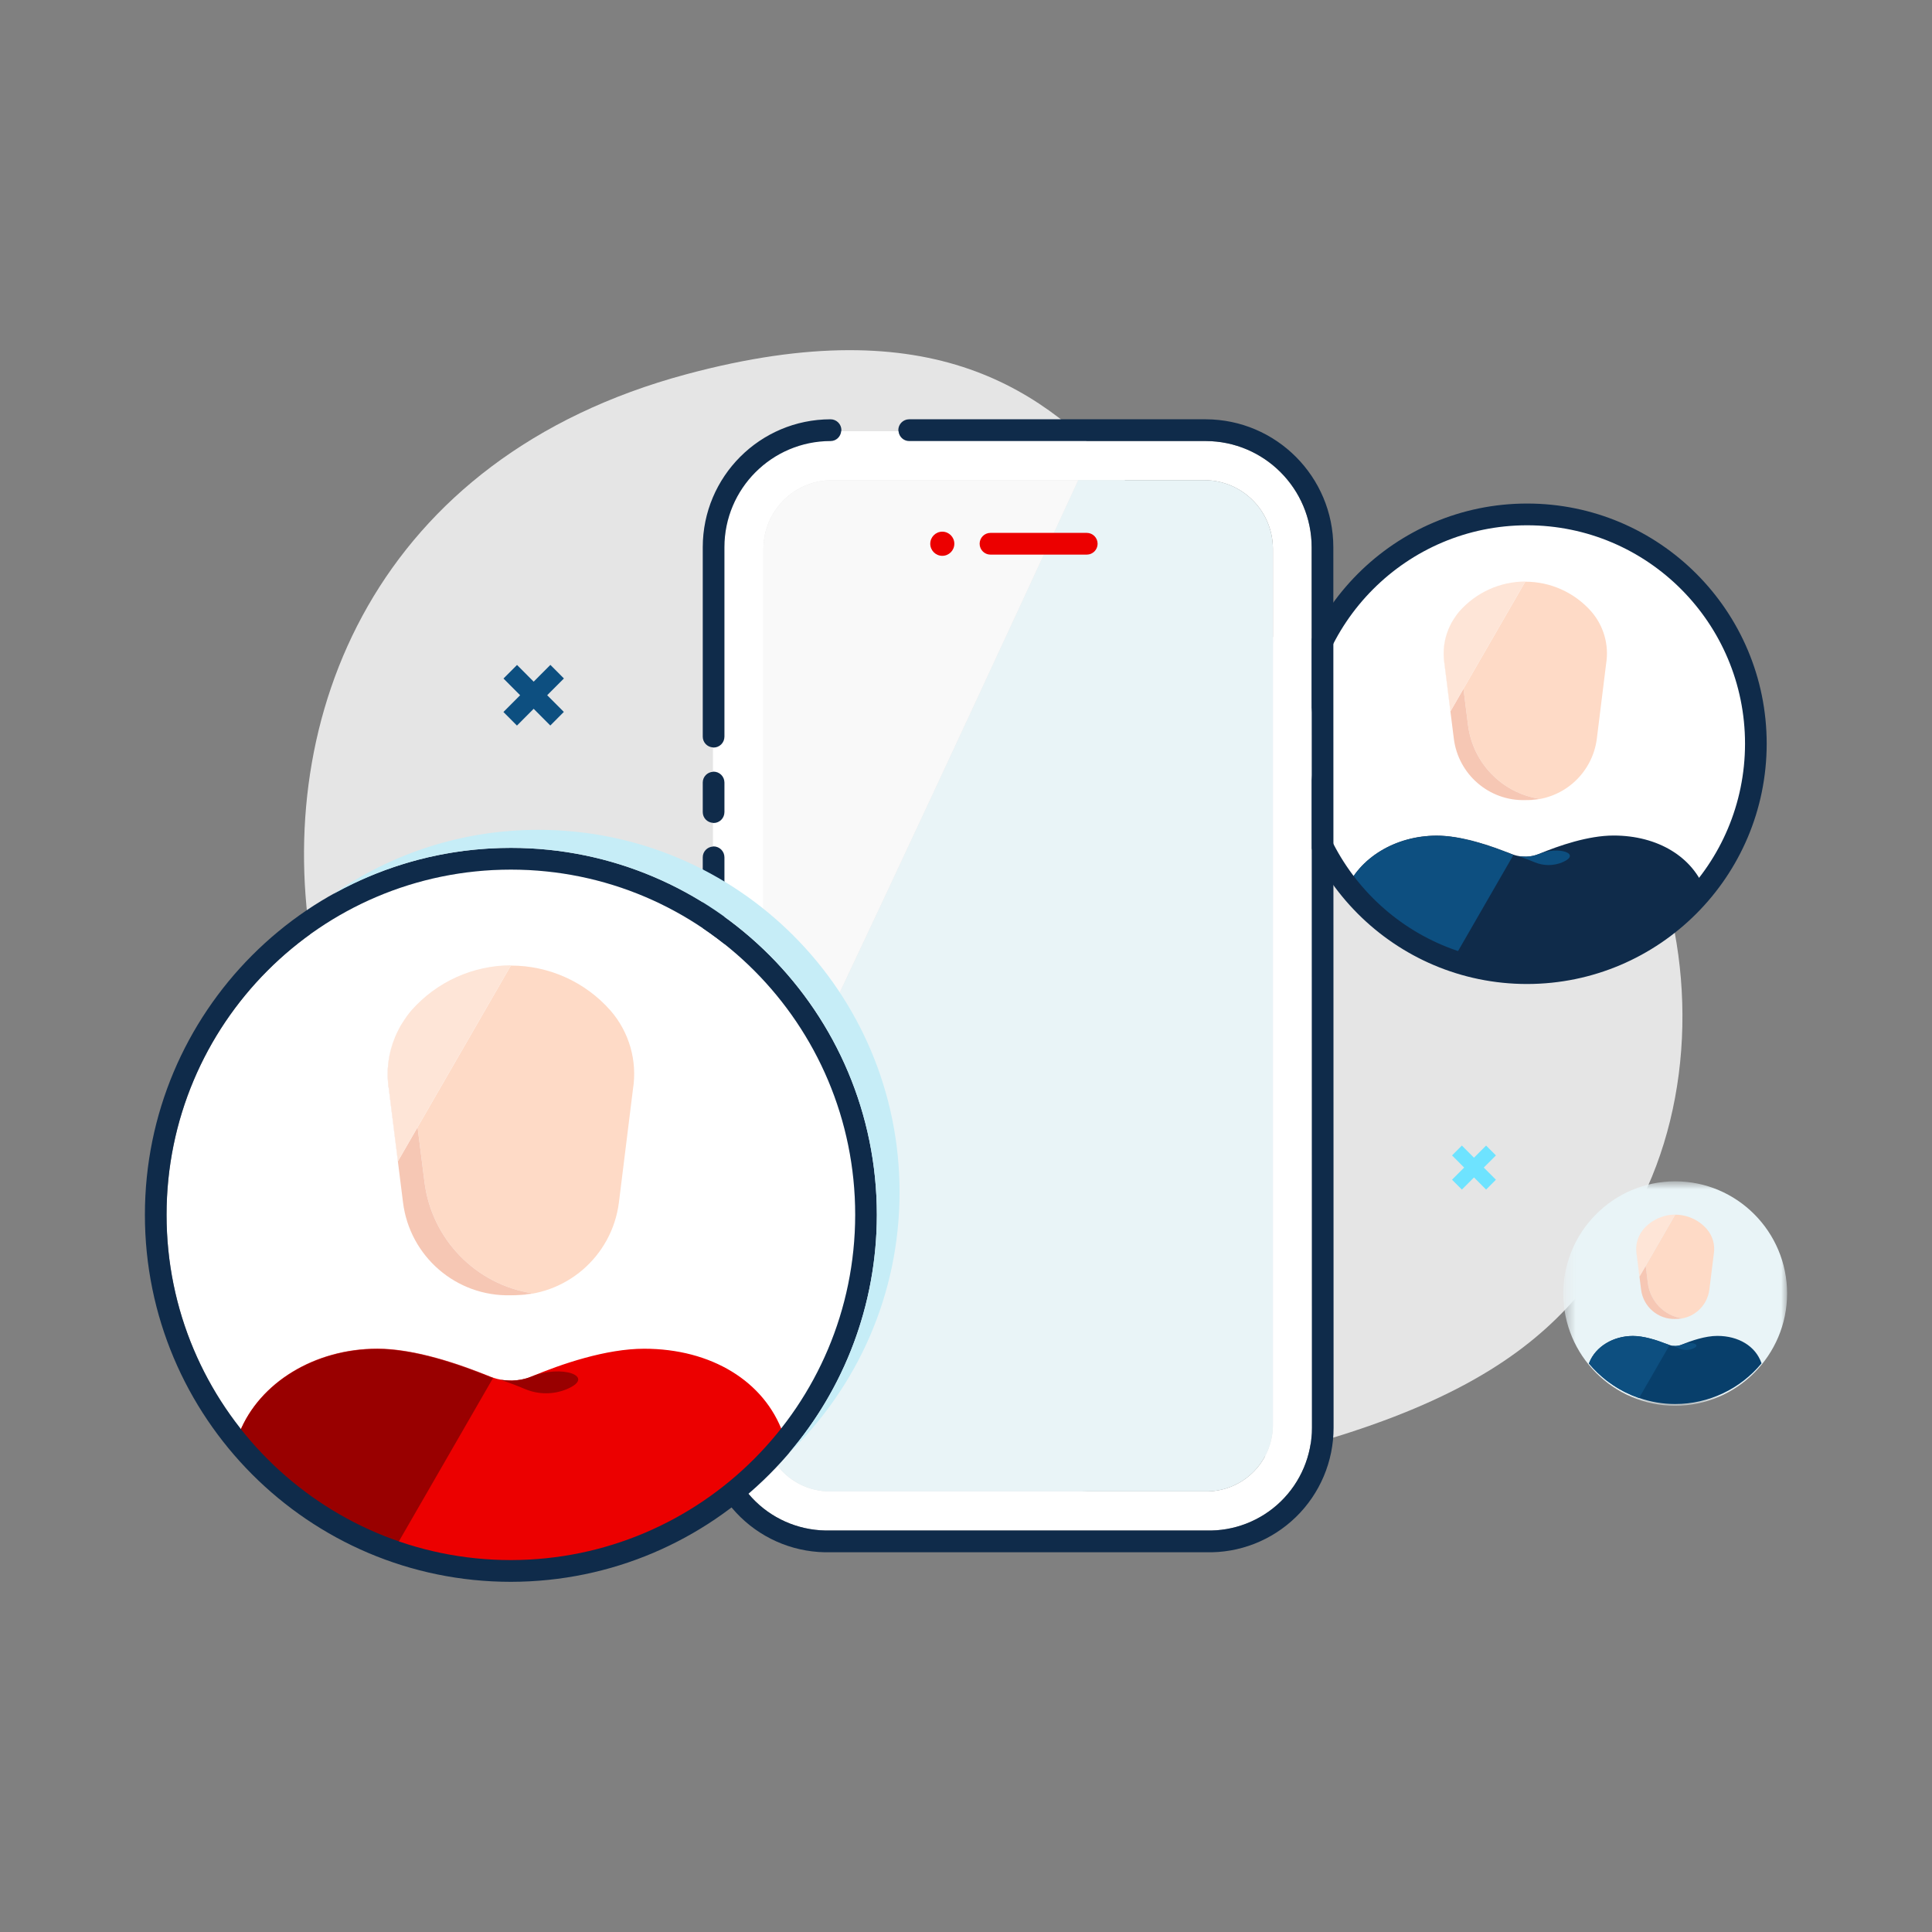<svg width="160" height="160" viewBox="0 0 160 160" fill="none" xmlns="http://www.w3.org/2000/svg">
<rect x="0" y="0" width="160" height="160" fill="#808080" stroke="none"/>
<path fill-rule="evenodd" clip-rule="evenodd" d="M85.173 124.143C121.794 119.299 128.94 110.893 134.588 101.804C145.527 84.199 136.932 54.457 115.187 54.301C93.896 58.394 97.834 19.975 56.845 30.994C31.162 37.899 22.509 59.371 25.868 78.712C29.227 98.054 47.358 129.144 85.173 124.143Z" fill="#E5E5E5"/>
<path fill-rule="evenodd" clip-rule="evenodd" d="M126.317 42.907C115.883 42.907 107.425 51.389 107.425 61.85C107.425 72.311 115.883 80.792 126.317 80.792C136.746 80.78 145.197 72.305 145.208 61.85C145.208 51.389 136.751 42.907 126.317 42.907Z" fill="white"/>
<path fill-rule="evenodd" clip-rule="evenodd" d="M121.574 60.04C121.964 63.178 124.383 65.675 127.499 66.155C127.111 66.227 126.714 66.263 126.318 66.262C129.303 66.343 131.864 64.143 132.243 61.172L133.014 54.956C133.264 53.403 132.81 51.819 131.778 50.635C130.396 49.07 128.41 48.173 126.325 48.173C126.321 48.173 126.317 48.174 126.313 48.174L121.196 57.041L121.574 60.04Z" fill="#FEDAC6"/>
<path fill-rule="evenodd" clip-rule="evenodd" d="M120.398 61.155C120.762 64.134 123.327 66.345 126.317 66.261H126.318C126.715 66.262 127.111 66.227 127.501 66.155C124.384 65.675 121.964 63.177 121.575 60.04L121.197 57.041L120.124 58.904L119.627 54.938C119.475 53.979 119.591 53.01 119.945 52.131C119.586 53.012 119.465 53.981 119.618 54.938L120.398 61.155Z" fill="#F6C7B4"/>
<path fill-rule="evenodd" clip-rule="evenodd" d="M119.627 54.938L120.123 58.903L121.197 57.041L126.314 48.174L126.324 48.158C124.239 48.161 122.256 49.056 120.871 50.617C120.685 50.832 120.522 51.063 120.373 51.301C120.326 51.377 120.276 51.452 120.232 51.53C120.206 51.578 120.182 51.627 120.156 51.676C120.09 51.806 120.025 51.937 119.97 52.071C119.961 52.09 119.954 52.11 119.945 52.13C119.592 53.01 119.475 53.98 119.627 54.938Z" fill="#FEE5D7"/>
<path fill-rule="evenodd" clip-rule="evenodd" d="M119.93 79.927C119.562 79.799 119.198 79.662 118.839 79.513C119.199 79.662 119.563 79.799 119.93 79.927Z" fill="#EC0000"/>
<path fill-rule="evenodd" clip-rule="evenodd" d="M141.252 73.84C140.225 70.977 137.307 69.195 133.63 69.195C131.545 69.195 129.105 70.026 127.431 70.727C127.257 70.798 127.077 70.85 126.895 70.887C126.881 70.89 126.866 70.892 126.853 70.894C126.702 70.924 126.548 70.936 126.396 70.942C126.301 70.945 126.206 70.939 126.111 70.933C126.058 70.93 126.003 70.927 125.949 70.921C125.692 70.889 125.435 70.827 125.189 70.727C123.486 70.026 121.027 69.191 118.99 69.191C115.57 69.191 112.537 71.034 111.43 73.782L111.346 73.964C111.346 73.965 111.347 73.965 111.348 73.965L111.43 73.786C112.537 71.038 115.57 69.195 118.99 69.195C120.889 69.195 123.149 69.923 124.831 70.589C124.784 70.573 124.736 70.563 124.689 70.547C123.024 69.896 120.835 69.209 118.985 69.209C115.566 69.209 112.532 71.052 111.426 73.8L111.342 73.982C111.788 74.519 112.269 75.02 112.767 75.503C112.794 75.529 112.82 75.556 112.848 75.582C113.069 75.794 113.293 76 113.523 76.2C113.604 76.27 113.686 76.339 113.767 76.407C113.973 76.581 114.178 76.754 114.392 76.918C114.531 77.027 114.677 77.13 114.82 77.236C115.066 77.415 115.314 77.591 115.568 77.761C115.808 77.92 116.049 78.077 116.296 78.225C116.415 78.297 116.535 78.363 116.655 78.432C116.905 78.575 117.159 78.715 117.416 78.847C117.521 78.902 117.628 78.955 117.734 79.008C118.047 79.161 118.364 79.308 118.685 79.445C118.737 79.467 118.788 79.491 118.84 79.512C119.197 79.662 119.562 79.798 119.93 79.926C119.971 79.941 120.011 79.958 120.052 79.972L120.055 79.968C122.05 80.65 124.163 81.017 126.318 81.017C132.108 81.017 137.596 78.432 141.292 73.964L141.252 73.84Z" fill="#0F2B4A"/>
<path fill-rule="evenodd" clip-rule="evenodd" d="M127.125 71.421C127.844 71.714 128.647 71.714 129.366 71.421C131.045 70.723 129.104 70.03 127.427 70.732C127.254 70.802 127.076 70.85 126.896 70.888C126.881 70.891 126.866 70.892 126.854 70.895C126.702 70.924 126.548 70.936 126.396 70.942C126.301 70.945 126.206 70.939 126.111 70.934C126.057 70.931 126.003 70.927 125.949 70.921C125.888 70.913 125.827 70.916 125.766 70.906C126.252 71.07 126.709 71.243 127.125 71.421ZM111.341 73.983C111.788 74.519 112.269 75.02 112.767 75.503C112.794 75.529 112.821 75.556 112.848 75.582C113.068 75.794 113.294 76.001 113.523 76.201C113.604 76.271 113.686 76.339 113.767 76.408C113.972 76.582 114.179 76.755 114.391 76.919C114.531 77.028 114.677 77.131 114.82 77.236C115.066 77.416 115.314 77.592 115.568 77.761C115.808 77.92 116.05 78.077 116.296 78.225C116.415 78.296 116.535 78.363 116.655 78.432C116.906 78.575 117.16 78.715 117.417 78.847C117.521 78.901 117.628 78.956 117.734 79.007C118.047 79.162 118.364 79.309 118.685 79.446C118.737 79.468 118.788 79.492 118.84 79.513C119.197 79.663 119.562 79.799 119.93 79.927C119.971 79.942 120.011 79.959 120.052 79.973L120.055 79.969L125.34 70.799L125.186 70.746C125.028 70.681 124.859 70.614 124.689 70.548C123.024 69.897 120.834 69.21 118.985 69.21C115.566 69.21 112.532 71.052 111.426 73.801" fill="#0D4F80"/>
<path fill-rule="evenodd" clip-rule="evenodd" d="M126.47 81.491C115.512 81.491 106.63 72.584 106.63 61.596C106.63 50.608 115.512 41.701 126.469 41.701C137.426 41.701 146.31 50.608 146.31 61.597C146.298 72.579 137.422 81.478 126.47 81.491ZM144.516 61.596C144.516 51.603 136.436 43.502 126.469 43.502C116.503 43.502 108.423 51.603 108.423 61.596C108.423 71.589 116.503 79.69 126.469 79.69C136.431 79.678 144.504 71.584 144.516 61.596Z" fill="#0F2B4A"/>
<mask id="mask0_2089_37660" style="mask-type:alpha" maskUnits="userSpaceOnUse" x="129" y="97" width="19" height="20">
<path d="M129.465 97.832H148V116.418H129.465V97.832Z" fill="white"/>
</mask>
<g mask="url(#mask0_2089_37660)">
<path fill-rule="evenodd" clip-rule="evenodd" d="M138.732 97.832C133.622 97.832 129.465 102.001 129.465 107.125C129.465 112.249 133.622 116.418 138.732 116.418C143.837 116.412 147.994 112.244 148 107.125C148 102.001 143.843 97.832 138.732 97.832Z" fill="#E9F4F7"/>
</g>
<path fill-rule="evenodd" clip-rule="evenodd" d="M136.469 106.261C136.654 107.76 137.81 108.951 139.297 109.18C139.111 109.215 138.923 109.232 138.733 109.231C140.158 109.27 141.381 108.22 141.561 106.803L141.93 103.835C142.049 103.093 141.833 102.337 141.339 101.772C140.68 101.025 139.731 100.597 138.735 100.597H138.731L136.287 104.83L136.469 106.261Z" fill="#FEDAC6"/>
<path fill-rule="evenodd" clip-rule="evenodd" d="M135.907 106.794C136.082 108.215 137.305 109.271 138.734 109.231C138.923 109.232 139.112 109.214 139.298 109.18C137.81 108.951 136.655 107.759 136.469 106.262L136.289 104.83L135.775 105.718L135.539 103.826C135.467 103.368 135.522 102.905 135.691 102.485C135.519 102.906 135.462 103.37 135.535 103.826L135.907 106.794Z" fill="#F6C7B4"/>
<path fill-rule="evenodd" clip-rule="evenodd" d="M135.539 103.826L135.775 105.719L136.289 104.83L138.731 100.597L138.735 100.589C137.741 100.591 136.794 101.018 136.133 101.763C136.043 101.866 135.967 101.976 135.895 102.089C135.873 102.126 135.849 102.161 135.828 102.199C135.815 102.221 135.804 102.245 135.792 102.268C135.76 102.33 135.728 102.393 135.702 102.457C135.698 102.466 135.694 102.476 135.69 102.485C135.522 102.905 135.467 103.367 135.539 103.826Z" fill="#FEE5D7"/>
<path fill-rule="evenodd" clip-rule="evenodd" d="M145.862 112.85C145.372 111.482 143.978 110.633 142.224 110.633C141.229 110.633 140.063 111.029 139.264 111.364C139.182 111.397 139.097 111.422 139.011 111.439C139.01 111.439 139.009 111.44 139.008 111.44C139.002 111.441 138.995 111.442 138.988 111.443C138.916 111.457 138.843 111.463 138.77 111.466C138.724 111.468 138.679 111.465 138.635 111.462C138.609 111.461 138.582 111.459 138.557 111.456C138.434 111.441 138.312 111.412 138.195 111.364C138.141 111.342 138.075 111.319 138.02 111.297C137.999 111.29 137.977 111.285 137.955 111.278C137.16 110.967 136.115 110.639 135.233 110.639C133.6 110.639 132.152 111.518 131.624 112.83L131.586 112.912L131.584 112.918C131.796 113.174 132.025 113.413 132.263 113.643C132.277 113.656 132.29 113.669 132.302 113.682C132.407 113.783 132.515 113.881 132.626 113.976C132.664 114.01 132.702 114.042 132.741 114.075C132.839 114.158 132.937 114.241 133.039 114.319C133.106 114.371 133.175 114.42 133.244 114.471C133.361 114.557 133.48 114.641 133.601 114.721C133.715 114.797 133.831 114.872 133.949 114.943C134.004 114.976 134.062 115.009 134.12 115.041C134.24 115.11 134.36 115.177 134.483 115.24C134.534 115.266 134.584 115.291 134.635 115.316C134.785 115.39 134.936 115.459 135.088 115.525C135.114 115.536 135.137 115.547 135.163 115.557C135.334 115.628 135.507 115.693 135.683 115.755C135.703 115.762 135.721 115.77 135.742 115.777L135.743 115.775C136.695 116.101 137.703 116.276 138.734 116.276C141.497 116.276 144.117 115.041 145.882 112.91L145.862 112.85Z" fill="#083F6B"/>
<path fill-rule="evenodd" clip-rule="evenodd" d="M139.261 111.366C139.18 111.4 139.094 111.423 139.008 111.44C139.001 111.442 138.994 111.443 138.988 111.444C138.915 111.458 138.843 111.463 138.77 111.466C138.724 111.468 138.679 111.465 138.634 111.463C138.608 111.461 138.581 111.459 138.556 111.456C138.528 111.453 138.498 111.454 138.469 111.449C138.701 111.527 138.918 111.61 139.117 111.695C139.461 111.834 139.845 111.834 140.188 111.695C140.988 111.362 140.063 111.031 139.261 111.366ZM137.955 111.278C137.16 110.967 136.114 110.638 135.233 110.638C133.6 110.638 132.152 111.519 131.623 112.83L131.585 112.911L131.583 112.917C131.795 113.173 132.025 113.412 132.263 113.643C132.277 113.655 132.289 113.668 132.302 113.681C132.407 113.782 132.515 113.88 132.625 113.976C132.663 114.009 132.701 114.042 132.741 114.074C132.839 114.158 132.937 114.241 133.038 114.32C133.106 114.372 133.175 114.421 133.243 114.471C133.361 114.557 133.48 114.641 133.601 114.721C133.715 114.797 133.83 114.872 133.948 114.943C134.005 114.977 134.062 115.009 134.119 115.042C134.239 115.11 134.361 115.177 134.483 115.24C134.533 115.266 134.584 115.292 134.635 115.317C134.784 115.39 134.936 115.46 135.088 115.525C135.113 115.536 135.137 115.547 135.162 115.557C135.334 115.629 135.507 115.694 135.684 115.755C135.702 115.762 135.721 115.77 135.741 115.777L135.742 115.775L138.266 111.398L138.192 111.372C138.116 111.341 138.035 111.31 137.955 111.278Z" fill="#0D4F80"/>
<path fill-rule="evenodd" clip-rule="evenodd" d="M63.224 95.373V45.462C63.224 42.316 65.765 39.766 68.898 39.766H89.294H99.743C102.874 39.766 105.412 42.31 105.417 45.452V118.074C105.396 119.554 104.784 120.964 103.715 121.986C102.648 123.007 101.216 123.557 99.743 123.51H68.898C67.425 123.557 65.993 123.007 64.926 121.986C63.859 120.964 63.245 119.554 63.224 118.074V95.373ZM59.994 70.998V118.238C59.993 120.54 60.923 122.743 62.575 124.348C64.226 125.951 66.457 126.819 68.785 126.749L99.885 126.75C102.185 126.819 104.415 125.951 106.067 124.348C107.718 122.743 108.649 120.54 108.648 118.238L108.627 45.319C108.621 40.473 104.701 36.54 99.856 36.524H75.292C74.828 36.524 74.459 36.166 74.413 35.712H69.664C69.618 36.166 69.25 36.524 68.786 36.524C63.932 36.53 59.999 40.465 59.994 45.318V61.008C59.994 61.505 59.591 61.907 59.096 61.907C59.079 61.907 59.063 61.898 59.045 61.897V63.917C59.063 63.916 59.079 63.907 59.096 63.907C59.591 63.907 59.994 64.31 59.994 64.807V67.256C59.994 67.753 59.591 68.156 59.096 68.156C59.079 68.156 59.063 68.146 59.045 68.145V70.108C59.063 70.107 59.079 70.098 59.096 70.098C59.591 70.098 59.994 70.501 59.994 70.998Z" fill="white"/>
<path fill-rule="evenodd" clip-rule="evenodd" d="M68.898 123.51H99.743C101.216 123.557 102.648 123.008 103.715 121.986C104.783 120.964 105.395 119.554 105.417 118.074V45.452C105.412 42.31 102.872 39.766 99.743 39.766H89.294C76.549 67.382 67.862 85.911 63.224 95.373V118.074C63.245 119.554 63.858 120.964 64.926 121.986C65.993 123.008 67.423 123.557 68.898 123.51Z" fill="#E9F4F7"/>
<path fill-rule="evenodd" clip-rule="evenodd" d="M68.898 39.766C65.763 39.766 63.224 42.316 63.224 45.462V95.373C67.862 85.91 76.549 67.382 89.294 39.766H68.898Z" fill="#F9F9F9"/>
<path fill-rule="evenodd" clip-rule="evenodd" d="M110.421 45.318C110.414 39.478 105.693 34.742 99.859 34.724H75.291C74.796 34.724 74.394 35.127 74.394 35.625C74.394 35.656 74.409 35.682 74.412 35.712C74.458 36.166 74.827 36.524 75.291 36.524H99.856C104.7 36.54 108.621 40.472 108.627 45.319L108.647 118.238C108.648 120.539 107.717 122.743 106.066 124.348C104.415 125.951 102.184 126.818 99.884 126.749L68.784 126.748C66.456 126.818 64.225 125.951 62.575 124.348C60.923 122.743 59.992 120.539 59.993 118.238V70.998C59.993 70.501 59.591 70.098 59.096 70.098C59.078 70.098 59.062 70.107 59.044 70.108C58.574 70.137 58.199 70.519 58.199 70.998V118.237C58.198 121.027 59.325 123.697 61.326 125.641C63.325 127.584 66.026 128.633 68.812 128.549H99.856C102.615 128.633 105.315 127.584 107.315 125.641C109.315 123.697 110.443 121.027 110.442 118.237L110.421 45.318ZM59.993 61.007V45.318C59.998 40.465 63.931 36.53 68.785 36.525C69.249 36.524 69.617 36.166 69.663 35.712C69.667 35.681 69.682 35.654 69.682 35.623C69.681 35.126 69.278 34.724 68.783 34.724C62.94 34.73 58.205 39.469 58.199 45.317V61.007C58.199 61.486 58.573 61.869 59.044 61.898C59.062 61.899 59.078 61.908 59.096 61.908C59.591 61.908 59.993 61.505 59.993 61.007Z" fill="#0F2B4A"/>
<path fill-rule="evenodd" clip-rule="evenodd" d="M59.993 67.255V64.807C59.993 64.31 59.591 63.907 59.096 63.907C59.078 63.907 59.062 63.916 59.044 63.917C58.573 63.946 58.199 64.329 58.199 64.807V67.255C58.199 67.735 58.573 68.117 59.044 68.146C59.062 68.147 59.078 68.156 59.096 68.156C59.591 68.156 59.993 67.753 59.993 67.255Z" fill="#0F2B4A"/>
<path fill-rule="evenodd" clip-rule="evenodd" d="M82.025 45.931H90.002C90.497 45.931 90.899 45.528 90.899 45.031C90.899 44.534 90.497 44.131 90.002 44.131H82.025C81.53 44.131 81.129 44.534 81.129 45.031C81.129 45.528 81.53 45.931 82.025 45.931ZM78.037 46.031C78.589 46.031 79.034 45.583 79.034 45.031C79.034 44.479 78.589 44.031 78.037 44.031C77.487 44.031 77.04 44.479 77.04 45.031C77.04 45.583 77.487 46.031 78.037 46.031Z" fill="#EC0000"/>
<path fill-rule="evenodd" clip-rule="evenodd" d="M46.695 58.958L45.574 60.084L44.195 58.7L42.812 60.089L41.691 58.965L43.075 57.576L41.696 56.193L42.818 55.068L44.196 56.452L45.58 55.063L46.701 56.187L45.316 57.575L46.695 58.958Z" fill="#0D4F80"/>
<path fill-rule="evenodd" clip-rule="evenodd" d="M123.885 97.7L123.073 98.515L122.07 97.51L121.066 98.516L120.251 97.698L121.254 96.692L120.251 95.686L121.066 94.87L122.068 95.876L123.072 94.87L123.886 95.687L122.882 96.693L123.885 97.7Z" fill="#6EE3FF"/>
<path fill-rule="evenodd" clip-rule="evenodd" d="M42.309 72.017C26.56 72.017 13.793 84.817 13.793 100.608C13.793 116.398 26.56 129.199 42.308 129.199C58.049 129.181 70.806 116.39 70.824 100.608C70.824 84.817 58.057 72.017 42.309 72.017Z" fill="white"/>
<path fill-rule="evenodd" clip-rule="evenodd" d="M35.152 97.877C35.741 102.613 39.393 106.382 44.096 107.107C43.508 107.215 42.91 107.269 42.312 107.267C46.818 107.39 50.684 104.069 51.255 99.586L52.419 90.203C52.795 87.859 52.111 85.469 50.553 83.681C48.466 81.318 45.47 79.965 42.322 79.965C42.316 79.965 42.31 79.966 42.304 79.966L34.582 93.35L35.152 97.877Z" fill="#FEDAC6"/>
<path fill-rule="evenodd" clip-rule="evenodd" d="M33.374 99.56C33.924 104.056 37.795 107.394 42.31 107.268H42.311C42.909 107.269 43.508 107.215 44.096 107.107C39.392 106.382 35.74 102.613 35.152 97.877L34.581 93.35L32.96 96.162L32.211 90.176C31.982 88.729 32.159 87.266 32.692 85.939C32.149 87.269 31.966 88.732 32.197 90.176L33.374 99.56Z" fill="#F6C7B4"/>
<path fill-rule="evenodd" clip-rule="evenodd" d="M32.212 90.176L32.961 96.162L34.582 93.35L42.304 79.966L42.319 79.942C39.173 79.947 36.179 81.298 34.09 83.654C33.807 83.978 33.563 84.327 33.339 84.686C33.268 84.8 33.191 84.913 33.126 85.031C33.086 85.104 33.05 85.178 33.012 85.252C32.91 85.448 32.813 85.645 32.729 85.849C32.717 85.879 32.705 85.907 32.693 85.939C32.159 87.266 31.983 88.729 32.212 90.176Z" fill="#FEE5D7"/>
<path fill-rule="evenodd" clip-rule="evenodd" d="M32.669 127.894C32.114 127.701 31.564 127.495 31.022 127.269C31.565 127.496 32.115 127.7 32.669 127.894Z" fill="#EC0000"/>
<path fill-rule="evenodd" clip-rule="evenodd" d="M31.242 111.716C34.033 111.716 37.338 112.754 39.85 113.738C39.921 113.76 39.994 113.777 40.066 113.801C37.526 112.796 34.117 111.696 31.249 111.696C26.089 111.696 21.509 114.478 19.838 118.626L19.714 118.898L19.712 118.902C19.713 118.903 19.713 118.903 19.714 118.904L19.832 118.646C21.503 114.498 26.082 111.716 31.242 111.716Z" fill="#990000"/>
<path fill-rule="evenodd" clip-rule="evenodd" d="M64.852 118.707C63.301 114.384 58.896 111.696 53.348 111.696C50.2 111.696 46.516 112.949 43.989 114.009C43.728 114.116 43.457 114.195 43.183 114.25C43.161 114.255 43.139 114.258 43.117 114.262C42.891 114.305 42.658 114.323 42.428 114.332C42.284 114.338 42.142 114.329 41.998 114.32C41.916 114.316 41.836 114.31 41.754 114.3C41.363 114.253 40.978 114.16 40.608 114.009C38.034 112.949 34.324 111.689 31.25 111.689C26.089 111.689 21.51 114.471 19.839 118.62L19.712 118.894C19.712 118.895 19.713 118.896 19.714 118.897L19.839 118.626C21.51 114.478 26.089 111.696 31.25 111.696C34.117 111.696 37.526 112.795 40.066 113.801C39.994 113.777 39.922 113.761 39.851 113.738C37.338 112.753 34.033 111.716 31.242 111.716C26.082 111.716 21.503 114.498 19.833 118.646L19.714 118.903L19.705 118.921C20.379 119.73 21.104 120.488 21.856 121.216C21.896 121.256 21.937 121.297 21.978 121.336C22.312 121.656 22.652 121.967 22.998 122.27C23.12 122.375 23.242 122.478 23.365 122.582C23.676 122.843 23.987 123.105 24.307 123.354C24.52 123.519 24.739 123.674 24.955 123.833C25.326 124.105 25.701 124.37 26.085 124.624C26.447 124.864 26.811 125.102 27.184 125.325C27.362 125.433 27.545 125.534 27.726 125.637C28.105 125.854 28.486 126.064 28.874 126.265C29.033 126.347 29.193 126.428 29.354 126.507C29.826 126.739 30.304 126.96 30.789 127.167C30.867 127.2 30.943 127.236 31.021 127.269C31.563 127.494 32.114 127.7 32.669 127.894C32.731 127.915 32.791 127.942 32.853 127.963L32.857 127.957C35.87 128.986 39.057 129.54 42.312 129.54C51.049 129.54 59.333 125.638 64.913 118.894L64.852 118.707Z" fill="#EC0000"/>
<path fill-rule="evenodd" clip-rule="evenodd" d="M43.983 114.015C43.724 114.122 43.455 114.194 43.182 114.249C43.161 114.254 43.138 114.257 43.117 114.261C42.89 114.305 42.659 114.322 42.428 114.332C42.285 114.338 42.141 114.328 41.999 114.32C41.917 114.315 41.836 114.309 41.755 114.3C41.662 114.289 41.568 114.293 41.476 114.276C42.212 114.525 42.9 114.787 43.529 115.055C44.613 115.497 45.827 115.497 46.912 115.055C49.446 114.002 46.516 112.956 43.983 114.015ZM39.851 113.737C37.338 112.754 34.033 111.716 31.242 111.716C26.082 111.716 21.504 114.498 19.833 118.647L19.714 118.904L19.705 118.922C20.379 119.731 21.104 120.489 21.856 121.217C21.896 121.257 21.937 121.297 21.978 121.337C22.312 121.656 22.652 121.967 22.999 122.27C23.12 122.375 23.242 122.478 23.365 122.582C23.676 122.844 23.987 123.105 24.307 123.353C24.52 123.519 24.739 123.674 24.956 123.833C25.327 124.105 25.702 124.37 26.085 124.624C26.448 124.865 26.811 125.102 27.184 125.325C27.363 125.433 27.545 125.534 27.726 125.637C28.105 125.854 28.487 126.065 28.874 126.264C29.033 126.346 29.194 126.428 29.354 126.507C29.826 126.74 30.304 126.961 30.789 127.167C30.867 127.2 30.943 127.237 31.022 127.269C31.563 127.494 32.114 127.7 32.669 127.894C32.731 127.915 32.791 127.943 32.853 127.964L32.857 127.957L40.835 114.116L40.6 114.036C40.363 113.938 40.107 113.837 39.851 113.737Z" fill="#990000"/>
<path fill-rule="evenodd" clip-rule="evenodd" d="M42.308 129.199C26.56 129.199 13.794 116.398 13.794 100.608C13.794 84.817 26.56 72.017 42.309 72.017C58.057 72.017 70.824 84.817 70.824 100.608C70.806 116.39 58.049 129.181 42.308 129.199ZM42.309 70.217C25.569 70.217 12 83.823 12 100.608C12 117.393 25.569 131 42.31 131C59.04 130.981 72.6 117.385 72.617 100.609C72.617 83.823 59.048 70.217 42.309 70.217Z" fill="#0F2B4A"/>
<path fill-rule="evenodd" clip-rule="evenodd" d="M74.498 98.732C74.498 82.159 61.108 68.723 44.588 68.723C38.281 68.723 32.433 70.686 27.61 74.031C31.964 71.604 36.974 70.216 42.31 70.216C59.049 70.216 72.618 83.824 72.618 100.609C72.61 108.139 69.867 115.024 65.341 120.332C70.984 114.874 74.498 107.217 74.498 98.732Z" fill="#C6EDF7"/>
</svg>
